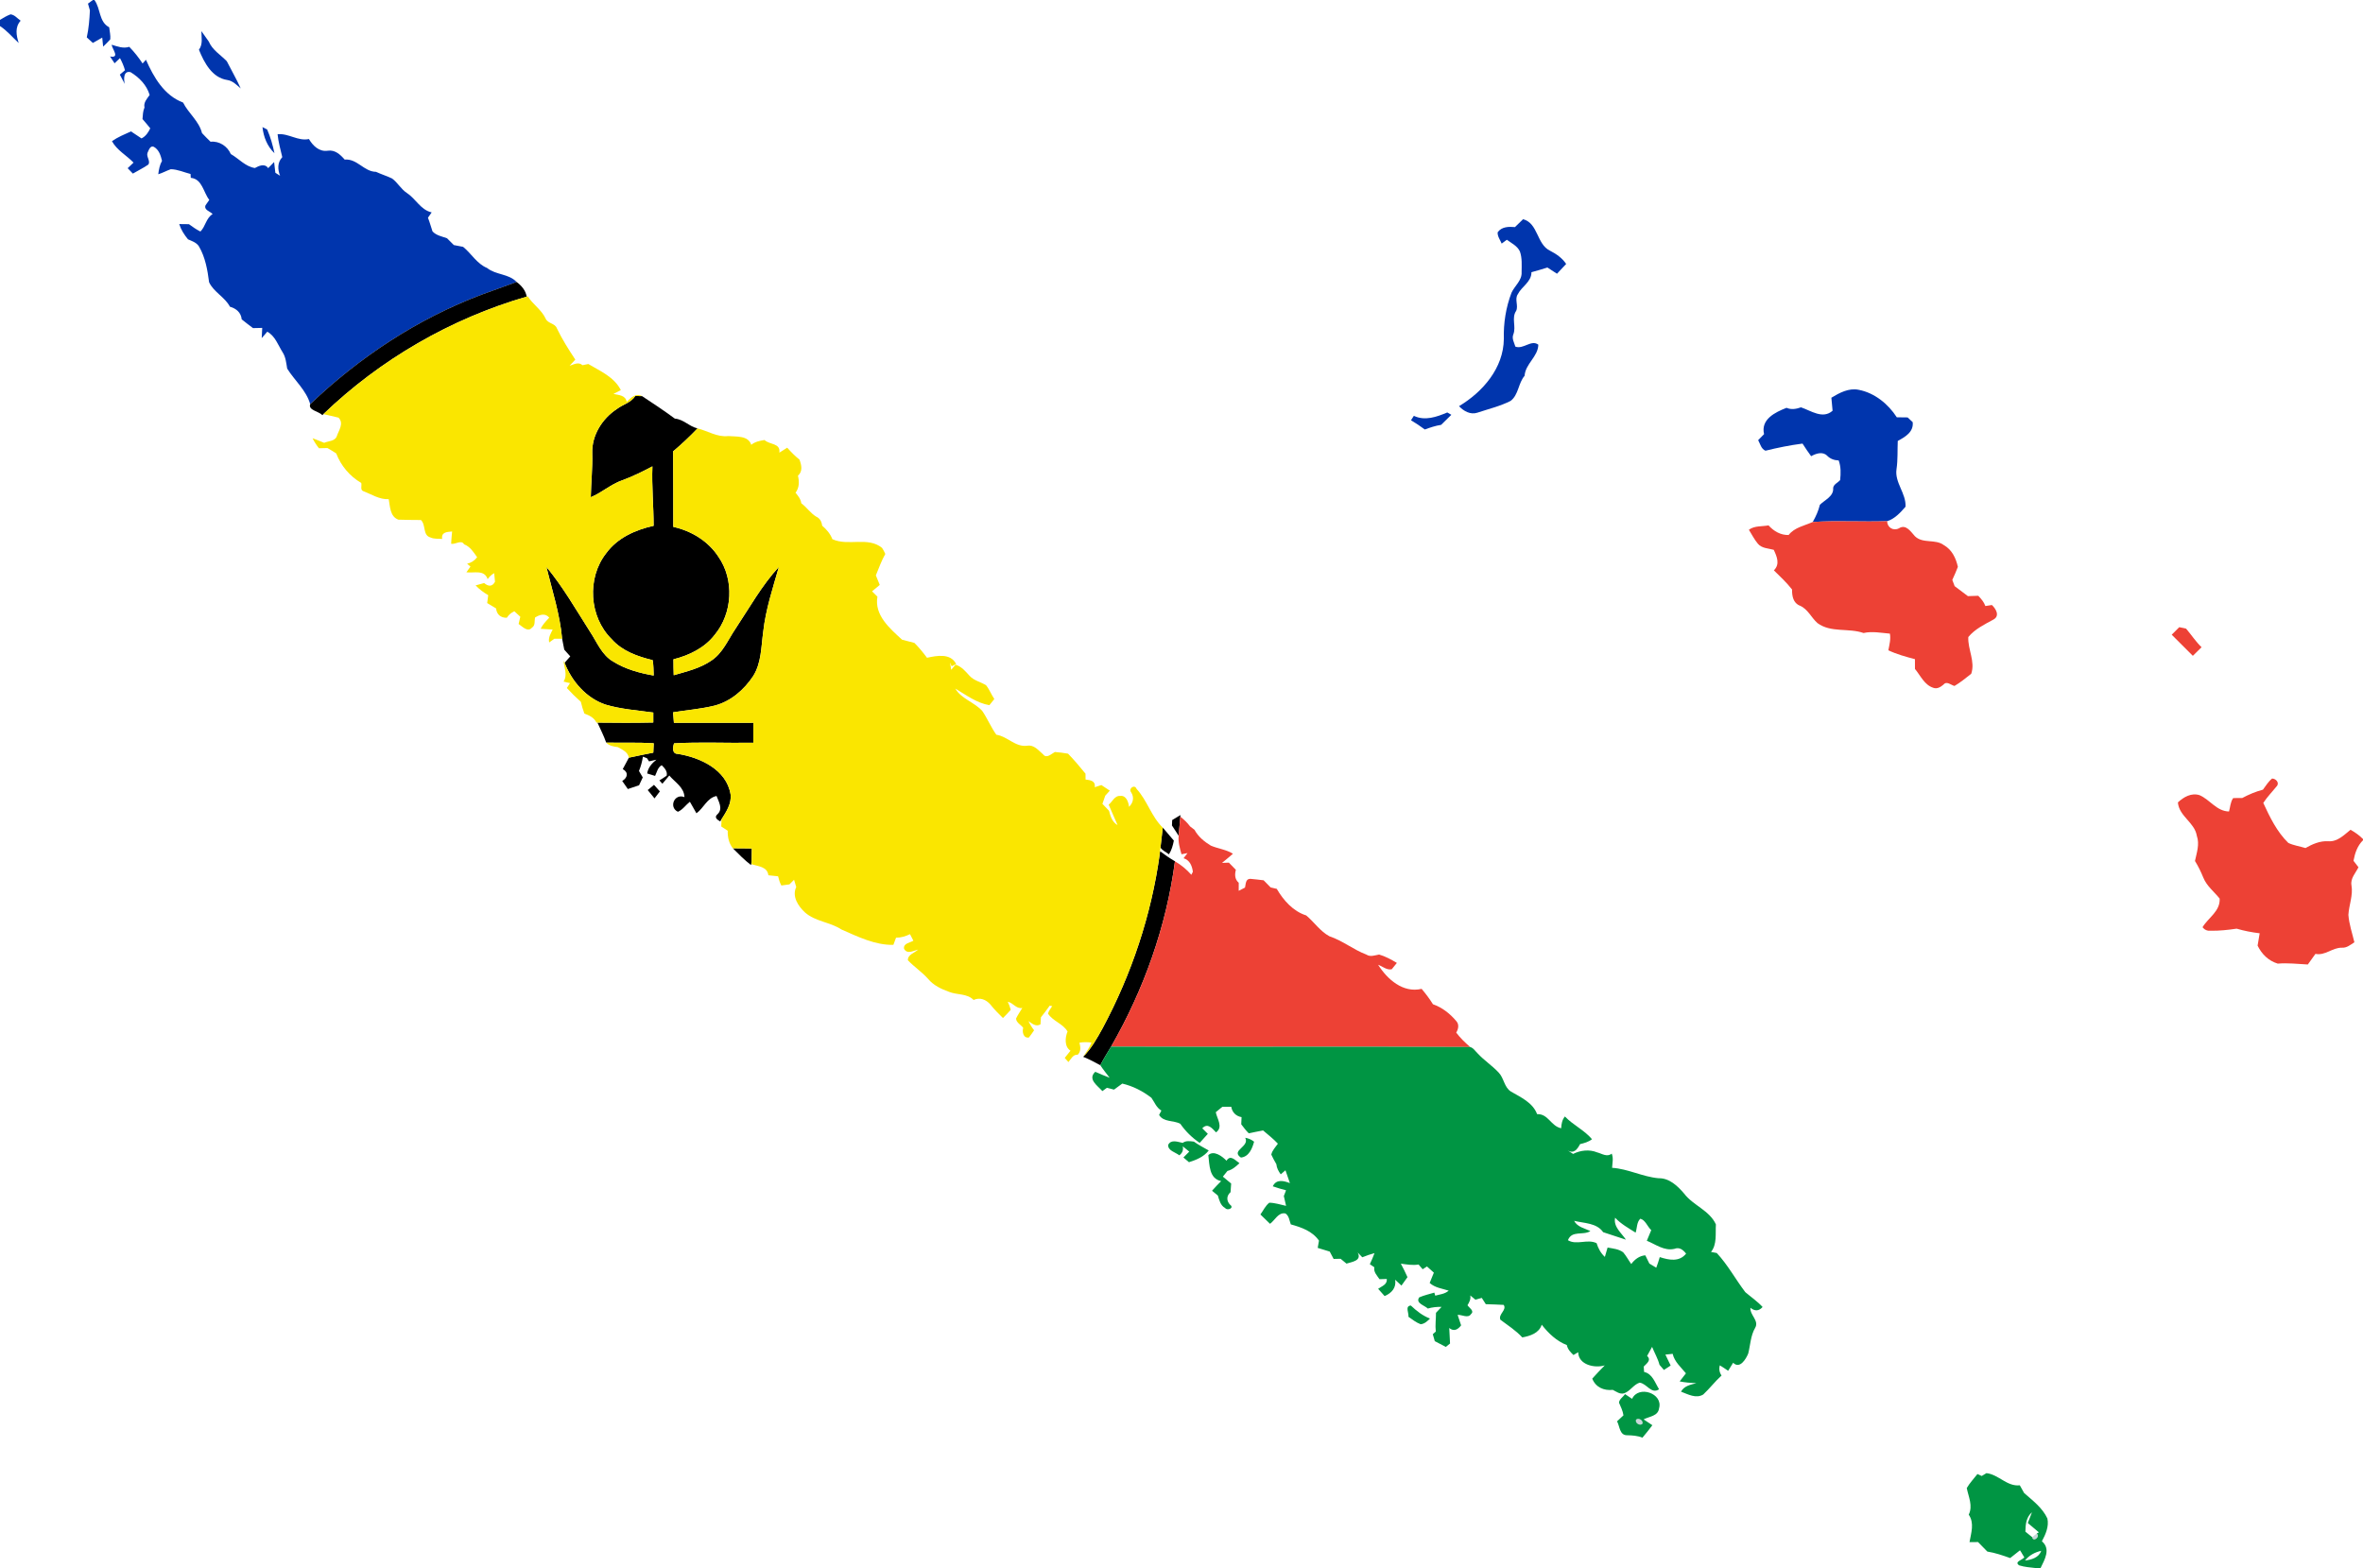 <?xml version="1.0" encoding="UTF-8" ?>
<!DOCTYPE svg PUBLIC "-//W3C//DTD SVG 1.1//EN" "http://www.w3.org/Graphics/SVG/1.1/DTD/svg11.dtd">
<svg width="886pt" height="588pt" viewBox="0 0 886 588" version="1.1" xmlns="http://www.w3.org/2000/svg">
<g id="#0035adff">
<path fill="#0035ad" opacity="1.00" d=" M 34.83 0.00 L 35.40 0.00 C 37.80 3.23 36.99 8.15 40.94 10.23 C 41.10 11.74 41.50 13.24 41.35 14.76 C 40.51 15.72 39.58 16.60 38.67 17.48 C 38.58 16.64 38.42 14.94 38.33 14.10 C 37.15 14.75 35.98 15.42 34.82 16.10 C 34.07 15.40 33.31 14.71 32.54 14.03 C 33.27 10.69 33.55 7.29 33.71 3.89 C 33.53 3.26 33.17 1.99 32.99 1.36 C 33.45 1.02 34.37 0.34 34.83 0.00 Z" />
<path fill="#0035ad" opacity="1.00" d=" M 0.00 7.45 C 1.26 6.67 2.55 5.90 3.95 5.38 C 5.52 5.54 6.50 6.93 7.74 7.76 C 5.52 10.21 6.11 13.26 7.01 16.13 C 4.69 14.00 2.67 11.51 0.00 9.78 L 0.00 7.45 Z" />
<path fill="#0035ad" opacity="1.00" d=" M 75.51 11.67 C 76.46 12.95 77.35 14.27 78.28 15.57 C 79.63 18.78 82.72 20.56 85.04 22.96 C 86.76 26.36 88.69 29.67 90.26 33.16 C 88.73 31.87 87.27 30.28 85.18 29.99 C 79.51 29.14 76.53 23.44 74.59 18.64 C 76.14 16.59 75.52 14.02 75.51 11.67 Z" />
<path fill="#0035ad" opacity="1.00" d=" M 41.86 16.77 C 44.01 17.41 46.20 18.30 48.47 17.56 C 50.34 19.47 52.00 21.57 53.46 23.80 L 54.73 22.41 C 57.61 28.95 61.58 35.82 68.64 38.45 C 70.66 42.49 74.63 45.41 75.74 49.90 C 76.78 51.01 77.85 52.10 78.95 53.15 C 82.19 52.80 85.27 54.81 86.54 57.76 C 89.56 59.48 92.00 62.47 95.57 63.00 C 97.09 62.17 99.28 61.16 100.55 63.05 C 101.30 62.29 102.02 61.51 102.78 60.76 C 102.93 62.10 103.08 63.44 103.24 64.78 C 103.68 65.06 104.57 65.62 105.01 65.90 C 104.07 63.50 103.98 60.91 105.84 58.92 C 105.17 56.07 104.36 53.25 104.08 50.33 C 108.19 49.91 111.75 53.03 115.83 52.13 C 117.32 54.67 119.74 57.03 122.94 56.51 C 125.63 56.11 127.62 57.98 129.24 59.84 C 133.95 59.43 136.45 64.37 140.98 64.43 C 142.95 65.35 145.05 65.99 147.01 66.93 C 149.13 68.48 150.37 70.96 152.60 72.39 C 155.91 74.55 157.72 78.71 161.85 79.64 C 161.38 80.31 160.92 80.98 160.46 81.65 C 161.13 83.31 161.58 85.06 162.16 86.75 C 163.54 88.30 165.74 88.66 167.61 89.34 C 168.46 90.19 169.31 91.04 170.17 91.89 C 171.32 92.12 172.48 92.34 173.64 92.56 C 176.77 95.09 178.78 98.89 182.64 100.49 C 185.94 103.14 190.72 102.59 193.71 105.73 C 189.32 107.32 184.93 108.87 180.55 110.49 C 156.58 119.54 134.81 133.91 116.31 151.55 C 114.86 146.36 110.48 142.70 107.68 138.22 C 107.32 136.12 107.15 133.90 105.95 132.07 C 104.24 129.35 103.19 126.03 100.22 124.37 C 99.70 124.98 98.66 126.18 98.13 126.78 C 98.18 125.82 98.28 123.91 98.32 122.95 C 97.46 122.97 95.73 123.01 94.86 123.03 C 93.44 121.96 92.02 120.88 90.63 119.76 C 90.39 117.20 88.56 115.67 86.22 115.01 C 84.27 111.34 80.17 109.58 78.40 105.83 C 77.81 101.22 76.98 96.49 74.62 92.43 C 73.72 90.93 71.98 90.41 70.49 89.74 C 69.08 88.02 67.87 86.16 67.20 84.02 C 68.11 84.03 69.93 84.05 70.84 84.06 C 72.22 85.06 73.61 86.06 75.14 86.82 C 77.07 84.93 77.24 81.79 79.72 80.27 C 78.86 79.24 76.37 78.79 77.06 76.98 C 77.42 76.48 78.12 75.47 78.47 74.96 C 76.24 72.12 75.84 67.08 71.53 66.68 C 71.51 66.32 71.47 65.60 71.45 65.24 C 68.98 64.62 66.59 63.48 64.02 63.45 C 62.43 64.02 60.95 64.85 59.34 65.34 C 59.55 63.60 59.88 61.85 60.75 60.30 C 60.26 58.29 59.61 56.14 57.68 55.05 C 56.28 54.44 55.75 56.40 55.30 57.32 C 54.80 58.80 56.48 60.31 55.65 61.68 C 53.81 62.99 51.75 63.93 49.82 65.09 C 49.17 64.42 48.52 63.74 47.87 63.07 C 48.60 62.37 49.33 61.67 50.07 60.97 C 47.42 58.22 43.87 56.38 41.98 52.94 C 44.18 51.39 46.68 50.38 49.11 49.27 C 50.43 50.14 51.75 51.01 53.06 51.90 C 54.65 51.10 55.61 49.68 56.34 48.11 C 55.39 46.94 54.43 45.78 53.43 44.65 C 53.55 43.18 53.57 41.68 54.18 40.31 C 53.75 38.43 55.12 37.02 56.11 35.61 C 55.00 31.87 52.20 29.04 48.94 27.05 C 46.19 26.41 46.38 29.79 46.78 31.47 C 46.16 30.31 45.55 29.14 44.93 27.98 C 45.41 27.57 46.38 26.75 46.86 26.34 C 46.43 24.75 45.76 23.25 44.99 21.79 C 44.48 22.28 43.46 23.25 42.96 23.73 C 42.53 23.09 41.68 21.82 41.26 21.18 C 45.14 21.88 42.03 18.36 41.86 16.77 Z" />
<path fill="#0035ad" opacity="1.00" d=" M 98.41 47.65 C 98.85 47.88 99.73 48.34 100.17 48.57 C 101.43 51.41 102.26 54.42 102.91 57.45 C 100.19 54.87 98.81 51.31 98.41 47.65 Z" />
<path fill="#0035ad" opacity="1.00" d=" M 568.03 85.15 C 569.05 84.17 570.06 83.18 571.08 82.19 C 576.78 83.74 576.11 91.54 581.14 93.99 C 583.51 95.20 585.72 96.72 587.23 98.97 C 586.07 100.19 584.92 101.41 583.79 102.64 C 582.59 101.85 581.39 101.07 580.20 100.31 C 578.21 100.96 576.21 101.51 574.21 102.07 C 574.23 105.72 570.58 107.38 569.10 110.32 C 567.81 112.19 569.40 114.60 568.48 116.56 C 566.65 119.25 568.55 122.47 567.43 125.35 C 566.76 126.95 567.74 128.47 568.19 129.98 C 571.27 131.07 574.12 127.23 576.79 129.24 C 576.70 133.77 571.95 136.36 571.64 140.91 C 569.23 143.72 569.41 148.03 566.41 150.32 C 562.46 152.33 558.10 153.35 553.91 154.75 C 551.34 155.60 548.77 154.14 547.06 152.30 C 555.99 146.95 563.75 138.00 563.86 127.10 C 563.70 121.18 564.62 115.29 566.74 109.75 C 567.93 107.15 570.72 105.16 570.52 102.04 C 570.54 99.46 570.76 96.78 569.89 94.31 C 568.94 92.20 566.74 91.21 564.99 89.90 C 564.50 90.26 563.53 90.98 563.05 91.34 C 562.49 89.96 561.43 88.64 561.54 87.10 C 563.03 84.98 565.70 84.94 568.03 85.15 Z" />
<path fill="#0035ad" opacity="1.00" d=" M 686.67 149.13 C 689.73 147.28 693.23 145.39 696.94 146.17 C 702.88 147.32 707.98 151.48 711.20 156.47 C 712.54 156.49 713.90 156.51 715.26 156.52 C 715.73 156.97 716.68 157.86 717.16 158.30 C 717.57 161.99 714.31 163.85 711.56 165.34 C 711.41 168.85 711.61 172.38 711.10 175.87 C 710.31 180.93 714.74 184.95 714.47 190.00 C 712.59 192.17 710.40 194.57 707.60 195.42 C 698.30 195.77 688.97 195.12 679.68 195.73 C 680.84 193.70 681.81 191.56 682.36 189.28 C 684.24 187.41 687.60 186.12 687.34 182.98 C 687.46 181.61 689.12 180.99 689.95 180.02 C 690.22 177.54 690.29 175.02 689.41 172.65 C 687.74 172.61 686.25 172.06 685.07 170.87 C 683.41 169.19 680.85 170.06 679.08 171.06 C 677.94 169.53 676.88 167.94 675.85 166.33 C 671.17 166.93 666.54 167.87 661.96 169.00 C 660.33 168.33 659.99 166.43 659.22 165.05 C 659.78 164.49 660.88 163.35 661.43 162.79 C 660.12 157.22 665.60 154.58 669.86 152.92 C 671.63 153.70 673.51 153.36 675.28 152.74 C 679.02 153.99 683.44 157.29 687.12 154.01 C 686.97 152.38 686.82 150.76 686.67 149.13 Z" />
<path fill="#0035ad" opacity="1.00" d=" M 530.12 155.92 C 534.28 157.92 538.70 156.32 542.66 154.66 C 543.04 154.88 543.80 155.32 544.18 155.54 C 542.92 156.82 541.64 158.08 540.34 159.31 C 538.23 159.63 536.22 160.31 534.23 161.04 C 532.56 159.80 530.83 158.65 529.05 157.59 C 529.32 157.17 529.85 156.33 530.12 155.92 Z" />
</g>
<g id="#000000ff">
<path fill="#000000" opacity="1.00" d=" M 180.55 110.49 C 184.93 108.87 189.32 107.32 193.71 105.73 C 195.54 107.13 197.09 108.86 197.48 111.23 C 169.04 119.47 142.61 134.76 121.27 155.27 L 120.86 155.68 C 119.61 154.21 115.46 153.85 116.31 151.55 C 134.81 133.91 156.58 119.54 180.55 110.49 Z" />
<path fill="#000000" opacity="1.00" d=" M 238.20 148.48 C 238.84 148.49 240.10 148.52 240.74 148.53 C 244.89 151.26 249.04 154.01 253.04 156.97 C 256.27 157.20 258.45 159.95 261.54 160.63 L 261.54 160.63 C 258.65 163.66 255.60 166.54 252.39 169.24 C 252.48 178.68 252.40 188.12 252.45 197.56 C 259.19 199.05 265.49 202.85 269.31 208.68 C 275.40 217.35 274.70 229.95 267.95 238.06 C 264.18 242.95 258.38 245.75 252.51 247.22 C 252.50 249.21 252.54 251.19 252.61 253.18 C 257.43 251.78 262.47 250.62 266.67 247.73 C 271.00 244.91 272.96 239.90 275.76 235.78 C 280.99 227.90 285.62 219.54 292.05 212.55 C 289.74 220.58 287.08 228.60 286.16 236.95 C 285.39 242.50 285.51 248.50 282.45 253.43 C 279.04 258.61 274.03 262.99 267.94 264.58 C 262.82 265.84 257.55 266.25 252.37 267.09 C 252.47 268.39 252.57 269.70 252.68 271.02 C 262.61 271.00 272.54 271.01 282.47 271.01 C 282.47 273.50 282.47 276.00 282.47 278.50 C 272.56 278.68 262.62 278.16 252.74 278.73 C 252.23 280.15 251.94 282.70 254.11 282.67 C 262.49 284.01 272.45 288.57 273.93 297.88 C 274.35 301.35 272.30 304.41 270.54 307.20 L 270.02 308.02 C 268.78 307.27 267.65 306.44 269.10 305.23 C 271.14 303.24 269.46 300.59 268.67 298.47 C 265.10 299.19 263.87 302.99 261.13 304.96 C 260.29 303.52 259.47 302.08 258.67 300.63 C 257.13 301.82 255.99 303.62 254.18 304.39 C 250.63 302.72 252.88 297.37 256.64 298.90 C 256.51 295.19 253.08 293.33 250.95 290.79 C 250.08 291.80 249.24 292.85 248.37 293.87 C 248.09 293.56 247.53 292.94 247.24 292.63 C 248.17 292.07 249.08 291.48 249.97 290.85 C 250.35 289.23 249.15 287.96 248.11 286.93 C 246.58 287.75 246.32 289.53 245.62 290.94 C 244.63 290.64 243.63 290.33 242.65 290.02 C 243.00 287.83 244.43 286.19 246.11 284.86 C 245.42 285.01 244.05 285.33 243.36 285.49 L 242.59 284.31 C 242.21 284.16 241.44 283.87 241.06 283.72 C 240.77 285.56 240.30 287.37 239.58 289.09 C 239.94 289.70 240.64 290.91 241.00 291.51 C 240.53 292.49 240.07 293.47 239.61 294.46 C 238.20 294.91 236.80 295.38 235.41 295.86 C 234.71 294.85 234.00 293.84 233.30 292.84 C 235.32 291.64 235.76 289.62 233.50 288.39 C 234.27 286.96 235.02 285.53 235.80 284.10 C 238.84 283.46 241.89 282.80 244.95 282.22 C 244.99 281.34 245.07 279.58 245.12 278.70 C 239.18 278.33 233.23 278.58 227.29 278.45 C 226.39 275.87 225.13 273.44 224.01 270.95 C 230.99 271.03 237.97 271.07 244.95 270.91 C 244.95 269.66 244.95 268.42 244.95 267.18 C 238.96 266.34 232.85 265.94 227.03 264.20 C 219.82 261.76 214.39 255.50 211.69 248.53 C 212.22 247.92 213.29 246.72 213.82 246.12 C 213.07 245.27 212.32 244.44 211.57 243.60 C 211.27 242.24 211.01 240.88 210.77 239.51 C 209.94 230.30 207.06 221.50 204.87 212.56 C 211.09 220.08 215.96 228.59 221.19 236.80 C 223.81 240.74 225.63 245.63 229.94 248.09 C 234.52 250.94 239.82 252.39 245.10 253.30 C 245.01 251.37 245.07 249.43 244.71 247.53 C 239.06 246.16 233.31 244.14 229.35 239.66 C 220.87 231.34 219.97 216.74 227.31 207.42 C 231.52 201.66 238.29 198.65 245.07 197.16 C 245.08 189.72 244.32 182.31 244.62 174.87 C 240.93 176.82 237.18 178.69 233.24 180.11 C 229.01 181.60 225.65 184.73 221.51 186.43 C 221.63 180.94 222.21 175.47 222.06 169.98 C 221.83 163.26 225.77 157.00 231.28 153.37 C 233.54 151.64 236.59 150.99 238.20 148.48 Z" />
<path fill="#000000" opacity="1.00" d=" M 242.86 296.25 C 243.64 295.59 244.43 294.94 245.21 294.29 C 245.94 295.11 246.68 295.93 247.42 296.75 C 246.92 297.40 245.91 298.71 245.41 299.37 C 244.55 298.33 243.70 297.29 242.86 296.25 Z" />
<path fill="#000000" opacity="1.00" d=" M 439.51 307.49 C 440.53 306.85 441.56 306.23 442.61 305.62 L 442.56 306.23 C 442.37 308.62 442.12 311.00 441.94 313.39 C 441.08 312.11 440.25 310.81 439.42 309.52 C 439.44 309.01 439.48 308.00 439.51 307.49 Z" />
<path fill="#000000" opacity="1.00" d=" M 435.98 310.33 C 437.37 311.94 438.74 313.57 440.13 315.20 C 439.78 317.00 439.30 318.78 438.29 320.34 C 437.25 319.49 435.84 318.97 435.12 317.81 C 435.39 315.31 435.67 312.82 435.98 310.33 Z" />
<path fill="#000000" opacity="1.00" d=" M 274.79 318.09 C 277.16 318.10 279.52 318.10 281.89 318.16 C 281.88 319.77 281.87 321.39 281.81 323.01 L 281.59 324.37 C 279.13 322.49 276.97 320.28 274.79 318.09 Z" />
<path fill="#000000" opacity="1.00" d=" M 434.82 320.42 L 434.97 319.18 C 436.75 320.55 438.61 321.82 440.55 322.96 C 437.33 347.41 428.87 371.09 416.60 392.45 C 415.22 394.76 413.78 397.03 412.55 399.42 C 410.45 398.28 408.35 397.16 406.14 396.27 C 409.20 393.16 411.33 389.33 413.42 385.55 C 424.26 365.30 431.66 343.18 434.82 320.42 Z" />
</g>
<g id="#fae600ff">
<path fill="#fae600" opacity="1.00" d=" M 121.27 155.27 C 142.61 134.76 169.04 119.47 197.48 111.23 L 197.88 111.12 C 199.81 114.16 203.04 116.14 204.58 119.46 C 205.36 121.36 208.09 121.15 208.80 123.11 C 210.76 127.21 213.20 131.05 215.71 134.84 C 215.17 135.41 214.11 136.56 213.57 137.14 C 215.18 136.65 216.89 135.57 218.41 136.94 C 218.96 136.83 220.05 136.60 220.59 136.49 C 225.08 139.18 230.28 141.33 232.78 146.28 C 232.09 146.64 230.71 147.35 230.01 147.71 C 231.95 148.16 234.56 148.13 234.97 150.69 C 236.56 149.12 238.38 147.27 240.74 148.53 C 240.10 148.52 238.84 148.49 238.20 148.48 C 236.59 150.99 233.54 151.64 231.28 153.37 C 225.77 157.00 221.83 163.26 222.06 169.98 C 222.21 175.47 221.63 180.94 221.51 186.43 C 225.65 184.73 229.01 181.60 233.24 180.11 C 237.18 178.69 240.93 176.82 244.62 174.87 C 244.32 182.31 245.08 189.72 245.07 197.16 C 238.29 198.65 231.52 201.66 227.31 207.42 C 219.97 216.74 220.87 231.34 229.35 239.66 C 233.31 244.14 239.06 246.16 244.71 247.53 C 245.07 249.43 245.01 251.37 245.10 253.30 C 239.82 252.39 234.52 250.94 229.94 248.09 C 225.63 245.63 223.81 240.74 221.19 236.80 C 215.96 228.59 211.09 220.08 204.87 212.56 C 207.06 221.50 209.94 230.30 210.77 239.51 C 210.04 239.51 208.58 239.51 207.85 239.50 C 207.37 239.85 206.41 240.55 205.92 240.90 C 205.50 239.11 206.48 237.60 207.22 236.07 C 205.71 235.99 204.21 235.89 202.71 235.77 C 203.48 234.17 204.73 232.90 205.93 231.63 C 204.49 229.73 202.23 230.51 200.60 231.57 C 200.34 232.84 200.78 234.55 199.45 235.35 C 197.88 237.22 195.82 234.88 194.45 233.97 C 194.61 233.29 194.93 231.94 195.09 231.26 C 194.52 230.74 193.40 229.72 192.84 229.20 C 191.66 229.74 190.73 230.55 190.03 231.64 C 187.77 231.70 186.22 230.41 186.01 228.14 C 184.89 227.47 183.78 226.81 182.67 226.13 C 182.77 225.39 182.96 223.91 183.06 223.17 C 181.32 222.17 179.72 220.94 178.32 219.51 C 179.12 219.29 180.73 218.84 181.53 218.62 C 183.05 219.94 184.62 220.08 185.60 218.11 C 185.52 217.31 185.37 215.71 185.29 214.91 C 184.32 215.46 183.50 216.21 182.84 217.16 C 181.59 213.48 177.78 214.98 174.87 214.59 C 175.25 214.06 176.02 212.99 176.40 212.45 C 176.09 212.19 175.46 211.66 175.14 211.39 C 176.68 211.02 177.94 210.21 178.90 208.94 C 177.57 207.06 176.27 204.95 174.01 204.10 C 172.98 202.25 170.74 204.24 169.15 203.90 C 169.23 202.36 169.36 200.82 169.52 199.29 C 167.60 199.47 165.37 199.50 165.79 202.09 C 164.33 201.93 162.78 202.18 161.41 201.53 C 158.41 200.69 159.78 196.88 157.84 194.99 C 155.02 194.97 152.20 194.95 149.38 194.86 C 146.20 193.70 146.28 189.94 145.75 187.17 C 142.27 187.36 139.35 185.35 136.22 184.17 C 134.96 183.75 135.74 182.02 135.44 181.08 C 131.17 178.60 127.82 174.63 126.07 170.02 C 125.01 169.27 123.86 168.67 122.77 168.00 C 121.97 168.02 120.38 168.06 119.59 168.08 C 118.66 166.91 117.85 165.66 117.19 164.33 C 118.66 164.86 120.11 165.44 121.55 166.05 C 123.11 165.33 125.57 165.47 126.26 163.62 C 127.01 161.34 129.07 158.77 126.92 156.60 C 125.03 156.20 123.17 155.66 121.27 155.27 Z" />
<path fill="#fae600" opacity="1.00" d=" M 252.39 169.24 C 255.60 166.54 258.65 163.66 261.54 160.63 C 265.38 161.58 268.92 164.00 273.03 163.51 C 276.00 163.78 280.57 163.22 281.68 166.79 C 283.10 165.62 284.89 165.27 286.66 164.99 C 288.53 166.82 292.73 166.07 292.21 169.73 C 293.19 169.11 294.17 168.49 295.16 167.87 C 296.59 169.46 298.08 171.01 299.76 172.34 C 300.52 174.37 301.07 176.72 299.19 178.37 C 299.71 180.58 299.73 182.86 298.28 184.76 C 299.25 185.92 300.24 187.15 300.44 188.71 C 302.46 190.20 303.86 192.39 306.00 193.71 C 307.41 194.30 308.10 195.63 308.26 197.10 C 309.89 198.50 311.32 200.13 312.09 202.17 C 318.03 204.91 325.41 201.09 330.72 205.44 C 331.20 206.16 331.60 206.91 331.94 207.72 C 330.49 210.27 329.52 213.04 328.40 215.75 C 328.77 216.64 329.49 218.44 329.86 219.33 C 328.91 220.15 327.94 220.95 326.97 221.73 C 327.48 222.23 328.49 223.23 328.99 223.73 C 327.76 230.68 333.64 235.65 338.22 239.86 C 339.76 240.23 341.30 240.65 342.85 241.07 C 344.58 242.79 346.12 244.68 347.58 246.64 C 351.27 245.85 356.37 244.83 358.51 248.97 L 356.82 249.84 C 356.67 249.48 356.36 248.76 356.21 248.40 L 356.64 251.16 C 357.16 250.50 357.70 249.86 358.27 249.24 C 360.55 249.90 362.01 251.76 363.55 253.42 C 365.19 255.24 367.73 255.68 369.73 256.96 C 370.99 258.52 371.68 260.45 372.82 262.11 C 372.36 262.69 371.43 263.84 370.97 264.42 C 366.20 263.61 362.24 260.60 358.18 258.19 C 360.47 262.09 365.37 263.30 368.31 266.60 C 370.25 269.45 371.56 272.68 373.57 275.50 C 377.73 276.10 380.67 280.20 385.11 279.63 C 387.70 279.14 389.38 281.39 391.12 282.87 C 392.41 284.60 394.27 282.61 395.53 281.97 C 397.18 282.09 398.82 282.32 400.46 282.60 C 402.76 284.99 404.92 287.52 407.01 290.11 C 407.01 290.66 407.02 291.75 407.03 292.30 C 408.86 292.53 410.83 292.78 410.48 295.18 C 411.10 294.98 412.34 294.58 412.96 294.37 C 414.01 295.06 415.07 295.76 416.12 296.47 C 415.55 297.10 414.98 297.72 414.41 298.35 C 414.15 299.12 413.62 300.65 413.35 301.42 C 414.17 302.28 414.99 303.15 415.83 304.01 C 416.36 306.06 417.02 308.29 419.03 309.38 C 417.93 306.81 416.82 304.26 415.69 301.72 C 417.07 300.66 417.95 298.26 419.96 298.46 C 422.24 298.10 423.15 300.76 423.32 302.54 C 424.92 301.02 425.33 298.96 424.11 297.07 C 422.98 295.69 425.44 293.91 426.16 295.82 C 430.14 300.13 431.72 306.23 435.98 310.33 C 435.67 312.82 435.39 315.31 435.12 317.81 C 435.07 318.20 434.97 318.99 434.92 319.38 C 434.90 319.64 434.84 320.16 434.82 320.42 C 431.66 343.18 424.26 365.30 413.42 385.55 C 411.33 389.33 409.20 393.16 406.14 396.27 C 407.26 394.54 408.48 392.86 409.25 390.94 C 407.74 390.71 406.24 390.72 404.74 390.97 C 405.13 392.57 405.39 394.22 404.09 395.49 C 402.31 395.31 401.56 397.16 400.60 398.24 C 400.13 397.72 399.67 397.20 399.22 396.68 C 399.93 395.77 400.67 394.89 401.38 393.98 C 399.07 392.53 399.31 389.03 400.28 386.79 C 398.57 383.82 394.79 382.94 392.95 380.08 C 393.18 379.01 393.99 378.19 394.52 377.26 C 394.28 377.22 393.81 377.14 393.58 377.10 C 392.55 378.60 391.41 380.02 390.29 381.46 C 390.25 382.12 390.17 383.44 390.13 384.10 C 388.38 385.11 386.99 383.81 385.62 382.87 C 386.18 384.10 386.88 385.24 387.73 386.31 C 387.12 387.24 386.48 388.15 385.79 389.02 C 383.71 389.42 383.18 386.91 383.65 385.40 C 382.80 384.24 381.03 383.46 380.97 381.92 C 381.62 380.53 382.53 379.27 383.31 377.95 C 381.02 378.40 379.91 376.02 377.86 375.62 C 378.33 376.59 378.70 377.60 378.97 378.65 C 378.06 379.73 377.04 380.72 376.06 381.73 C 374.40 380.09 372.73 378.46 371.31 376.61 C 369.65 374.77 367.43 373.88 365.04 374.95 C 362.58 372.45 358.91 373.13 355.88 371.92 C 352.95 370.88 349.96 369.46 347.95 367.01 C 345.67 364.45 342.77 362.54 340.41 360.07 C 340.31 357.88 342.94 357.34 344.23 356.06 C 342.48 356.48 340.12 357.97 338.97 355.74 C 338.65 353.69 341.24 353.50 342.47 352.73 C 342.15 352.12 341.51 350.90 341.20 350.28 C 339.55 351.07 337.81 351.63 335.97 351.60 C 335.72 352.28 335.22 353.62 334.97 354.29 C 328.13 354.44 321.64 351.22 315.48 348.52 C 311.24 345.72 305.72 345.57 301.84 342.15 C 299.29 339.78 296.86 336.15 298.55 332.60 C 298.35 331.92 297.94 330.56 297.73 329.88 C 297.16 330.46 296.58 331.03 296.01 331.61 C 295.25 331.72 293.72 331.92 292.96 332.03 C 292.38 330.94 292.02 329.76 291.74 328.58 C 290.52 328.46 289.31 328.34 288.10 328.20 C 287.73 324.94 284.22 324.85 281.79 324.04 L 281.81 323.01 C 281.87 321.39 281.88 319.77 281.89 318.16 C 279.52 318.10 277.16 318.10 274.79 318.09 C 273.28 316.20 272.80 313.88 272.86 311.51 C 272.25 311.11 271.03 310.30 270.43 309.90 C 270.45 309.23 270.51 307.88 270.54 307.20 C 272.30 304.41 274.35 301.35 273.93 297.88 C 272.45 288.57 262.49 284.01 254.11 282.67 C 251.94 282.70 252.23 280.15 252.74 278.73 C 262.62 278.16 272.56 278.68 282.47 278.50 C 282.47 276.00 282.47 273.50 282.47 271.01 C 272.54 271.01 262.61 271.00 252.68 271.02 C 252.57 269.70 252.47 268.39 252.37 267.09 C 257.55 266.25 262.82 265.84 267.94 264.58 C 274.03 262.99 279.04 258.61 282.45 253.43 C 285.51 248.50 285.39 242.50 286.16 236.95 C 287.08 228.60 289.74 220.58 292.05 212.55 C 285.62 219.54 280.99 227.90 275.76 235.78 C 272.96 239.90 271.00 244.91 266.67 247.73 C 262.47 250.62 257.43 251.78 252.61 253.18 C 252.54 251.19 252.50 249.21 252.51 247.22 C 258.38 245.75 264.18 242.95 267.95 238.06 C 274.70 229.95 275.40 217.35 269.31 208.68 C 265.49 202.85 259.19 199.05 252.45 197.56 C 252.40 188.12 252.48 178.68 252.39 169.24 Z" />
<path fill="#fae600" opacity="1.00" d=" M 211.30 247.71 L 211.69 248.53 C 214.39 255.50 219.82 261.76 227.03 264.20 C 232.85 265.94 238.96 266.34 244.95 267.18 C 244.95 268.42 244.95 269.66 244.95 270.91 C 237.97 271.07 230.99 271.03 224.01 270.95 L 223.64 270.95 C 222.75 269.10 220.95 268.22 219.12 267.58 C 218.57 266.14 218.13 264.66 217.79 263.16 C 215.96 261.52 214.19 259.80 212.53 257.98 L 213.73 256.15 C 213.12 256.00 211.90 255.71 211.30 255.57 C 212.90 253.14 211.50 250.31 211.30 247.71 Z" />
<path fill="#fae600" opacity="1.00" d=" M 227.29 278.45 C 233.23 278.58 239.18 278.33 245.12 278.70 C 245.07 279.58 244.99 281.34 244.95 282.22 C 241.89 282.80 238.84 283.46 235.80 284.10 C 235.38 281.94 233.35 281.10 231.65 280.15 C 230.08 279.92 228.41 279.69 227.29 278.45 Z" />
</g>
<g id="#ed4135ff">
<path fill="#ed4135" opacity="1.00" d=" M 679.68 195.73 C 688.97 195.12 698.30 195.77 707.60 195.42 C 707.56 197.75 709.88 199.21 712.00 198.10 C 714.68 196.39 716.45 199.41 718.02 201.09 C 721.00 203.96 725.65 201.99 728.85 204.41 C 731.88 206.11 733.38 209.30 734.10 212.56 C 733.47 214.22 732.75 215.84 732.01 217.45 C 732.29 218.23 732.59 219.01 732.89 219.79 C 734.54 221.03 736.20 222.27 737.86 223.53 C 739.14 223.49 740.44 223.45 741.75 223.40 C 742.83 224.53 743.87 225.73 744.41 227.24 C 745.02 227.15 746.24 226.96 746.86 226.86 C 748.37 228.28 749.95 230.95 747.42 232.32 C 744.07 234.15 740.50 235.86 738.01 238.86 C 737.77 243.47 740.70 248.07 739.10 252.65 C 737.07 254.24 735.05 255.91 732.83 257.21 C 731.46 256.88 729.93 255.22 728.69 256.72 C 727.63 257.60 726.34 258.44 724.90 257.91 C 721.53 256.83 720.11 253.34 718.01 250.83 C 718.00 249.60 717.99 248.38 718.00 247.16 C 714.61 246.27 711.20 245.34 708.03 243.84 C 708.42 241.78 709.00 239.69 708.61 237.59 C 705.32 237.32 702.00 236.62 698.73 237.36 C 693.08 235.38 686.48 237.35 681.45 233.64 C 679.13 231.58 677.88 228.42 674.90 227.12 C 672.35 226.16 671.88 223.44 671.93 221.04 C 669.89 218.44 667.47 216.17 665.11 213.86 C 667.49 211.54 666.24 208.70 665.06 206.16 C 663.04 205.60 660.58 205.64 659.12 203.89 C 657.77 202.29 656.84 200.40 655.74 198.64 C 657.87 197.07 660.63 197.47 663.10 197.00 C 665.06 199.16 667.62 200.69 670.64 200.61 C 672.85 197.75 676.55 197.14 679.68 195.73 Z" />
<path fill="#ed4135" opacity="1.00" d=" M 814.28 238.00 C 815.22 237.05 816.16 236.11 817.11 235.17 C 817.75 235.31 819.03 235.58 819.67 235.72 C 821.63 238.01 823.28 240.58 825.47 242.69 C 824.39 243.78 823.30 244.85 822.20 245.91 C 819.54 243.29 816.91 240.65 814.28 238.00 Z" />
<path fill="#ed4135" opacity="1.00" d=" M 848.48 296.10 C 849.55 294.66 850.50 293.08 851.91 291.93 C 853.16 291.92 854.61 293.25 853.85 294.57 C 852.11 296.74 850.14 298.73 848.61 301.07 C 851.07 306.41 853.73 311.91 858.00 316.07 C 860.01 317.03 862.29 317.32 864.43 317.99 C 867.05 316.50 869.88 315.25 872.98 315.44 C 876.40 315.71 878.88 313.10 881.32 311.14 C 883.02 312.08 884.63 313.21 886.00 314.62 L 886.00 315.07 C 883.88 317.15 882.96 319.93 882.44 322.78 C 882.91 323.38 883.83 324.59 884.30 325.19 C 883.24 327.35 881.22 329.36 881.68 331.96 C 882.33 335.74 880.74 339.33 880.52 343.05 C 880.79 346.56 881.96 349.91 882.77 353.32 C 881.31 354.26 879.89 355.51 878.04 355.36 C 874.51 355.31 871.81 358.42 868.17 357.67 C 867.22 359.00 866.27 360.33 865.31 361.65 C 861.55 361.47 857.79 361.00 854.04 361.33 C 850.54 360.26 848.06 357.81 846.48 354.58 C 846.75 353.03 847.00 351.49 847.26 349.95 C 844.33 349.60 841.45 349.05 838.63 348.22 C 835.41 348.69 832.17 349.05 828.92 349.00 C 827.65 349.12 826.62 348.68 825.83 347.69 C 827.97 344.09 832.53 341.69 832.25 336.93 C 830.17 334.35 827.40 332.23 826.14 329.10 C 825.24 326.94 824.24 324.82 823.00 322.84 C 823.64 319.77 824.80 316.56 823.70 313.44 C 822.90 308.36 817.08 306.17 816.59 300.89 C 818.75 298.85 821.69 297.16 824.76 298.18 C 828.65 299.89 831.15 304.20 835.76 304.28 C 836.24 302.61 836.28 300.73 837.31 299.27 C 838.43 299.22 839.56 299.21 840.70 299.24 C 843.17 297.91 845.76 296.82 848.48 296.10 Z" />
<path fill="#ed4135" opacity="1.00" d=" M 442.56 306.23 C 443.91 307.29 445.20 308.48 446.22 309.88 C 446.63 310.20 447.46 310.82 447.87 311.14 C 449.24 313.69 451.54 315.61 454.00 317.08 C 456.71 318.25 459.75 318.53 462.29 320.12 C 460.95 321.29 459.58 322.44 458.19 323.56 C 458.84 323.53 460.12 323.49 460.76 323.46 C 461.63 324.35 462.50 325.25 463.38 326.15 C 462.92 327.94 462.95 329.72 464.46 331.01 C 464.46 331.76 464.45 333.27 464.45 334.03 C 465.23 333.62 466.02 333.21 466.81 332.81 C 467.14 331.58 466.95 329.57 468.74 329.53 C 470.43 329.65 472.11 329.90 473.80 330.08 C 474.67 330.97 475.54 331.86 476.42 332.76 C 476.99 332.89 478.14 333.16 478.72 333.29 C 481.24 337.61 484.84 341.70 489.75 343.25 C 492.75 345.74 494.94 349.17 498.48 351.08 C 503.40 352.71 507.47 356.11 512.31 357.93 C 513.81 358.93 515.50 358.19 517.10 357.92 C 519.45 358.60 521.65 359.80 523.75 361.06 C 523.27 361.66 522.31 362.85 521.83 363.44 C 519.96 363.85 518.37 362.34 516.72 361.76 C 520.20 367.23 526.02 372.43 533.04 370.79 C 534.57 372.62 536.03 374.52 537.28 376.56 C 540.76 377.76 543.77 380.15 546.10 382.96 C 547.17 384.21 546.80 385.90 546.01 387.19 C 547.51 389.21 549.34 390.95 551.24 392.60 C 506.37 392.33 461.48 392.64 416.60 392.45 C 428.87 371.09 437.33 347.41 440.55 322.96 C 442.86 324.30 444.91 326.01 446.69 328.01 C 446.83 327.73 447.13 327.17 447.27 326.88 C 446.95 324.64 446.14 322.56 443.78 321.80 C 444.15 321.32 444.89 320.36 445.26 319.88 C 444.69 319.99 443.56 320.21 443.00 320.32 C 442.37 318.07 441.69 315.77 441.94 313.39 C 442.12 311.00 442.37 308.62 442.56 306.23 Z" />
</g>
<g id="#009543ff">
<path fill="#009543" opacity="1.00" d=" M 412.55 399.42 C 413.78 397.03 415.22 394.76 416.60 392.45 C 461.48 392.64 506.37 392.33 551.24 392.60 C 552.45 392.93 553.12 394.11 553.99 394.94 C 556.40 397.57 559.45 399.53 561.89 402.14 C 563.93 404.21 563.96 407.74 566.56 409.32 C 570.25 411.46 574.75 413.48 576.33 417.77 C 580.52 417.57 581.51 422.29 585.36 423.06 C 585.44 421.47 585.70 419.90 586.76 418.64 C 589.83 421.88 594.04 423.73 596.92 427.17 C 595.61 428.19 594.02 428.63 592.44 429.01 C 591.40 430.92 590.17 432.75 587.78 431.36 C 588.45 431.80 589.14 432.23 589.83 432.68 C 592.61 431.30 595.93 430.91 598.86 432.11 C 600.66 432.57 602.54 434.00 604.31 432.57 C 605.02 434.27 604.55 436.11 604.45 437.89 C 610.47 438.28 615.87 441.26 621.86 441.80 C 625.89 441.69 629.04 444.71 631.48 447.58 C 634.84 452.01 641.03 453.88 643.37 459.12 C 643.15 462.54 643.85 466.60 641.54 469.44 C 642.08 469.54 643.16 469.74 643.70 469.84 C 647.86 474.31 650.72 479.68 654.40 484.52 C 656.56 486.36 658.93 487.97 660.88 490.08 C 659.50 491.64 657.98 491.73 656.33 490.37 C 656.05 493.11 659.65 495.18 658.11 497.86 C 656.37 500.83 656.31 504.28 655.49 507.53 C 654.64 509.62 652.33 513.47 649.84 510.99 C 649.21 511.99 648.58 512.99 647.96 514.00 C 646.92 513.30 645.91 512.59 644.85 511.96 C 644.46 513.31 644.67 514.58 645.49 515.78 C 643.04 517.98 641.04 520.64 638.63 522.89 C 635.94 524.55 632.88 522.79 630.29 521.83 C 631.47 519.65 633.86 519.22 636.05 518.65 C 633.94 518.55 631.84 518.40 629.79 517.98 C 630.56 516.96 631.34 515.95 632.14 514.95 C 630.27 512.67 627.85 510.64 627.16 507.64 C 626.47 507.71 625.11 507.86 624.43 507.93 C 625.06 509.30 625.72 510.67 626.41 512.03 C 625.78 512.45 624.51 513.28 623.88 513.69 C 623.47 513.21 622.65 512.25 622.23 511.77 C 621.61 509.40 620.35 507.29 619.45 505.03 C 618.83 506.16 618.21 507.30 617.58 508.43 C 619.29 510.04 617.42 511.23 616.31 512.42 C 616.35 512.93 616.42 513.93 616.45 514.43 C 619.61 515.14 620.54 518.50 622.06 520.93 C 619.13 522.92 617.50 518.76 614.76 518.46 C 612.47 519.19 611.23 521.66 608.96 522.44 C 607.38 522.92 606.03 521.80 604.72 521.16 C 601.37 521.51 598.30 520.21 597.01 516.94 C 598.53 515.24 600.10 513.59 601.70 511.97 C 597.97 513.12 591.84 511.80 591.74 507.04 C 591.30 507.30 590.41 507.82 589.97 508.09 C 588.86 507.04 587.78 505.91 587.49 504.37 C 583.63 502.85 580.57 499.95 578.07 496.72 C 577.04 499.92 573.75 500.93 570.78 501.49 C 568.37 498.88 565.39 496.96 562.57 494.86 C 561.67 492.75 565.11 491.24 563.80 489.29 C 561.56 489.13 559.33 489.12 557.10 489.03 C 556.72 488.44 555.96 487.26 555.59 486.67 C 554.99 486.84 553.80 487.17 553.21 487.34 C 552.72 486.94 551.76 486.15 551.27 485.75 C 551.55 487.13 550.91 488.29 550.23 489.42 C 550.79 490.36 552.96 491.54 551.57 492.71 C 550.48 494.48 548.10 492.90 546.53 493.04 C 546.95 494.34 547.39 495.65 547.84 496.96 C 546.66 498.56 545.10 499.38 543.39 497.96 C 543.48 499.89 543.56 501.84 543.69 503.77 C 543.30 504.09 542.51 504.73 542.12 505.05 C 540.74 504.31 539.35 503.59 537.97 502.89 C 537.71 502.02 537.46 501.15 537.22 500.29 C 537.50 500.04 538.06 499.54 538.35 499.29 C 538.07 496.94 538.43 494.60 538.42 492.26 C 539.11 491.51 539.81 490.77 540.52 490.03 C 538.77 490.00 537.03 490.17 535.36 490.66 C 534.13 489.47 530.61 488.63 532.14 486.47 C 533.96 485.69 535.90 485.24 537.80 484.69 L 538.14 485.83 C 539.86 485.35 541.79 485.21 543.18 483.94 C 540.72 483.17 538.03 482.86 536.05 481.07 C 536.56 479.78 537.08 478.49 537.62 477.21 C 536.76 476.43 535.89 475.65 535.04 474.88 C 534.64 475.14 533.82 475.66 533.42 475.93 C 533.04 475.48 532.28 474.59 531.90 474.15 C 529.67 474.54 527.44 474.12 525.24 473.83 C 526.12 475.48 526.97 477.16 527.73 478.89 C 526.96 479.94 526.21 480.99 525.47 482.05 C 524.68 481.31 523.88 480.59 523.11 479.86 C 523.60 482.89 521.78 484.87 519.16 485.99 C 518.34 485.07 517.53 484.17 516.73 483.26 C 518.07 482.27 520.23 481.69 519.96 479.57 C 519.28 479.59 517.92 479.63 517.24 479.66 C 516.34 478.30 514.94 476.97 515.31 475.19 C 514.89 474.90 514.04 474.32 513.62 474.03 C 514.29 472.68 514.83 471.28 515.37 469.88 C 513.81 470.31 512.28 470.82 510.79 471.44 C 510.36 470.99 509.50 470.10 509.06 469.65 C 510.71 472.74 506.92 473.16 504.86 473.81 C 504.31 473.35 503.20 472.45 502.65 472.00 C 502.00 472.01 500.69 472.04 500.04 472.06 C 499.54 471.14 499.06 470.22 498.58 469.30 C 497.07 468.85 495.57 468.40 494.07 467.92 C 494.19 467.24 494.43 465.88 494.55 465.20 C 492.03 461.60 488.00 460.23 483.98 459.10 C 483.45 457.68 483.35 455.92 481.98 455.01 C 479.28 454.47 478.06 457.55 476.19 458.89 C 474.98 457.71 473.79 456.55 472.59 455.39 C 473.67 453.91 474.44 452.13 475.92 450.98 C 478.06 451.01 480.12 451.71 482.21 452.16 C 481.93 450.92 481.67 449.70 481.37 448.48 C 481.58 447.94 482.00 446.86 482.20 446.32 C 480.52 445.89 478.86 445.41 477.23 444.83 C 478.52 442.06 481.31 442.72 483.65 443.63 C 483.07 442.02 482.52 440.43 481.98 438.82 C 481.54 439.20 480.65 439.96 480.21 440.33 C 479.37 439.19 478.69 437.96 478.57 436.53 C 477.90 435.35 477.21 434.17 476.67 432.94 C 477.01 431.33 478.25 430.15 479.14 428.84 C 477.44 427.02 475.48 425.49 473.59 423.88 C 471.78 424.17 470.02 424.62 468.23 424.96 C 467.16 423.94 466.30 422.74 465.40 421.58 C 465.43 420.91 465.49 419.56 465.52 418.89 C 463.43 418.53 461.99 417.08 461.65 415.00 C 460.54 414.99 459.43 414.99 458.33 415.00 C 457.50 415.68 456.68 416.36 455.85 417.04 C 456.34 419.54 458.72 422.61 455.95 424.60 C 454.44 423.05 452.84 420.92 450.79 423.07 C 451.31 423.59 452.35 424.64 452.87 425.16 C 451.86 426.29 450.84 427.41 449.82 428.54 C 446.96 426.61 444.51 424.21 442.55 421.38 C 440.08 420.03 436.26 420.85 434.60 418.07 C 434.81 417.66 435.24 416.83 435.46 416.42 C 433.57 415.35 432.90 413.28 431.71 411.63 C 428.47 409.13 424.79 407.24 420.80 406.31 C 419.76 407.06 418.73 407.81 417.70 408.57 C 417.03 408.40 415.69 408.06 415.02 407.89 C 414.60 408.20 413.76 408.82 413.34 409.13 C 411.55 407.10 407.67 404.66 410.67 401.89 C 412.43 402.68 414.23 403.42 416.05 404.12 C 414.87 402.56 413.62 401.05 412.55 399.42 M 609.64 464.84 C 606.78 463.92 603.95 462.94 601.10 462.03 C 598.68 458.51 593.95 458.71 590.22 457.77 C 591.42 460.11 594.15 460.57 596.32 461.61 C 593.60 463.37 589.36 461.22 587.89 465.04 C 591.17 467.02 595.15 464.45 598.64 466.15 C 599.24 468.10 600.22 469.91 601.74 471.30 C 602.09 470.13 602.43 468.96 602.76 467.79 C 604.75 468.16 606.91 468.32 608.60 469.57 C 609.76 470.91 610.58 472.52 611.63 473.97 C 612.95 472.22 614.65 470.90 616.90 470.70 C 617.41 471.72 617.92 472.75 618.43 473.80 C 619.28 474.31 620.14 474.83 621.01 475.35 C 621.50 474.04 621.94 472.71 622.32 471.37 C 625.72 472.48 629.63 473.29 632.20 470.07 C 631.05 468.63 629.71 467.52 627.80 468.28 C 624.01 469.15 620.78 466.59 617.47 465.24 C 618.02 463.91 618.59 462.59 619.13 461.26 C 617.69 459.96 616.94 457.44 615.03 456.98 C 613.65 458.28 613.85 460.48 613.27 462.20 C 610.59 460.50 607.76 458.95 605.58 456.60 C 604.87 460.01 607.94 462.30 609.64 464.84 Z" />
<path fill="#009543" opacity="1.00" d=" M 466.89 426.63 C 468.12 426.82 469.22 427.31 470.22 428.10 C 469.53 430.64 468.29 433.74 465.28 434.05 C 461.28 431.36 468.69 430.02 466.89 426.63 Z" />
<path fill="#009543" opacity="1.00" d=" M 438.01 429.28 C 439.12 427.11 441.61 428.19 443.45 428.55 C 444.68 427.61 446.21 427.90 447.64 428.07 C 449.40 429.33 451.33 430.31 453.21 431.39 C 451.38 433.78 448.58 434.91 445.80 435.79 C 445.28 435.35 444.24 434.47 443.72 434.02 C 444.26 433.47 445.36 432.37 445.91 431.82 C 445.30 431.32 444.08 430.32 443.47 429.83 C 443.77 431.21 443.34 432.34 442.18 433.21 C 440.78 432.06 437.83 431.48 438.01 429.28 Z" />
<path fill="#009543" opacity="1.00" d=" M 453.06 433.13 C 455.09 431.20 458.31 433.57 459.87 435.24 C 461.38 432.79 463.18 435.15 464.73 436.15 C 463.42 437.40 462.04 438.63 460.23 439.06 C 459.80 439.59 458.94 440.66 458.51 441.20 C 459.55 442.04 460.59 442.91 461.62 443.79 C 461.56 444.60 461.45 446.22 461.39 447.03 C 459.83 448.37 459.80 450.30 461.23 451.75 C 462.91 452.94 460.20 454.12 459.36 452.97 C 457.62 452.02 457.16 450.02 456.63 448.29 C 456.08 447.84 454.99 446.94 454.45 446.49 C 455.55 445.25 456.69 444.04 457.87 442.87 C 453.32 441.99 453.51 436.72 453.06 433.13 Z" />
<path fill="#009543" opacity="1.00" d=" M 528.09 493.75 C 528.31 492.36 526.70 489.71 528.99 489.53 C 531.10 491.55 533.42 493.36 536.18 494.42 C 535.18 495.37 534.13 496.44 532.66 496.54 C 530.96 495.91 529.55 494.77 528.09 493.75 Z" />
<path fill="#009543" opacity="1.00" d=" M 611.95 524.52 C 614.34 519.31 623.67 522.44 622.06 528.07 C 621.69 531.04 618.39 531.09 616.27 532.22 C 617.09 532.77 618.73 533.86 619.55 534.41 C 618.35 536.00 617.12 537.57 615.83 539.08 C 613.99 538.33 612.02 538.21 610.07 538.17 C 607.24 538.23 607.32 534.76 606.31 532.95 C 606.91 532.39 608.11 531.27 608.71 530.71 C 608.47 529.01 607.70 527.50 607.04 525.96 C 607.15 524.60 608.61 523.82 609.29 522.74 C 610.17 523.33 611.06 523.92 611.95 524.52 M 613.48 532.28 C 612.85 533.47 614.80 534.79 615.77 533.93 C 616.39 532.73 614.42 531.45 613.48 532.28 Z" />
<path fill="#009543" opacity="1.00" d=" M 743.04 553.45 C 743.49 553.18 744.37 552.65 744.81 552.38 C 749.38 552.89 752.52 557.48 757.32 556.94 C 757.86 557.89 758.39 558.85 758.93 559.82 C 762.15 562.66 765.81 565.38 767.66 569.38 C 768.32 572.33 766.99 575.37 765.60 577.93 C 769.04 580.80 766.62 584.84 765.09 588.00 L 763.52 588.00 C 761.36 587.74 759.16 587.62 757.09 586.96 C 755.06 585.60 758.35 584.93 759.01 583.96 C 758.41 583.09 757.99 582.13 757.39 581.31 C 756.17 582.30 754.94 583.26 753.71 584.22 C 750.91 583.22 748.08 582.25 745.14 581.78 C 743.96 580.60 742.81 579.41 741.66 578.22 C 740.86 578.23 739.26 578.24 738.46 578.25 C 739.07 574.79 740.36 571.12 738.17 567.94 C 739.81 564.64 738.08 561.27 737.43 557.98 C 738.54 556.06 740.09 554.45 741.44 552.71 C 741.84 552.89 742.64 553.26 743.04 553.45 M 759.41 574.32 C 760.25 575.00 761.10 575.69 761.95 576.38 C 762.26 578.50 765.20 576.20 763.67 575.03 L 764.47 574.58 C 763.09 573.40 761.70 572.24 760.32 571.08 C 760.85 569.74 761.39 568.41 761.88 567.06 C 759.72 568.86 759.44 571.69 759.41 574.32 M 759.27 585.13 C 761.63 584.91 764.52 584.02 765.34 581.51 C 762.97 582.04 760.79 583.20 759.27 585.13 Z" />
</g>
<g id="#004a5637">
<path fill="#004a56" opacity="0.22" d=" M 613.48 532.28 C 614.42 531.45 616.39 532.73 615.77 533.93 C 614.80 534.79 612.85 533.47 613.48 532.28 Z" />
<path fill="#004a56" opacity="0.22" d=" M 761.95 576.38 C 762.38 576.05 763.24 575.37 763.67 575.03 C 765.20 576.20 762.26 578.50 761.95 576.38 Z" />
</g>
</svg>
